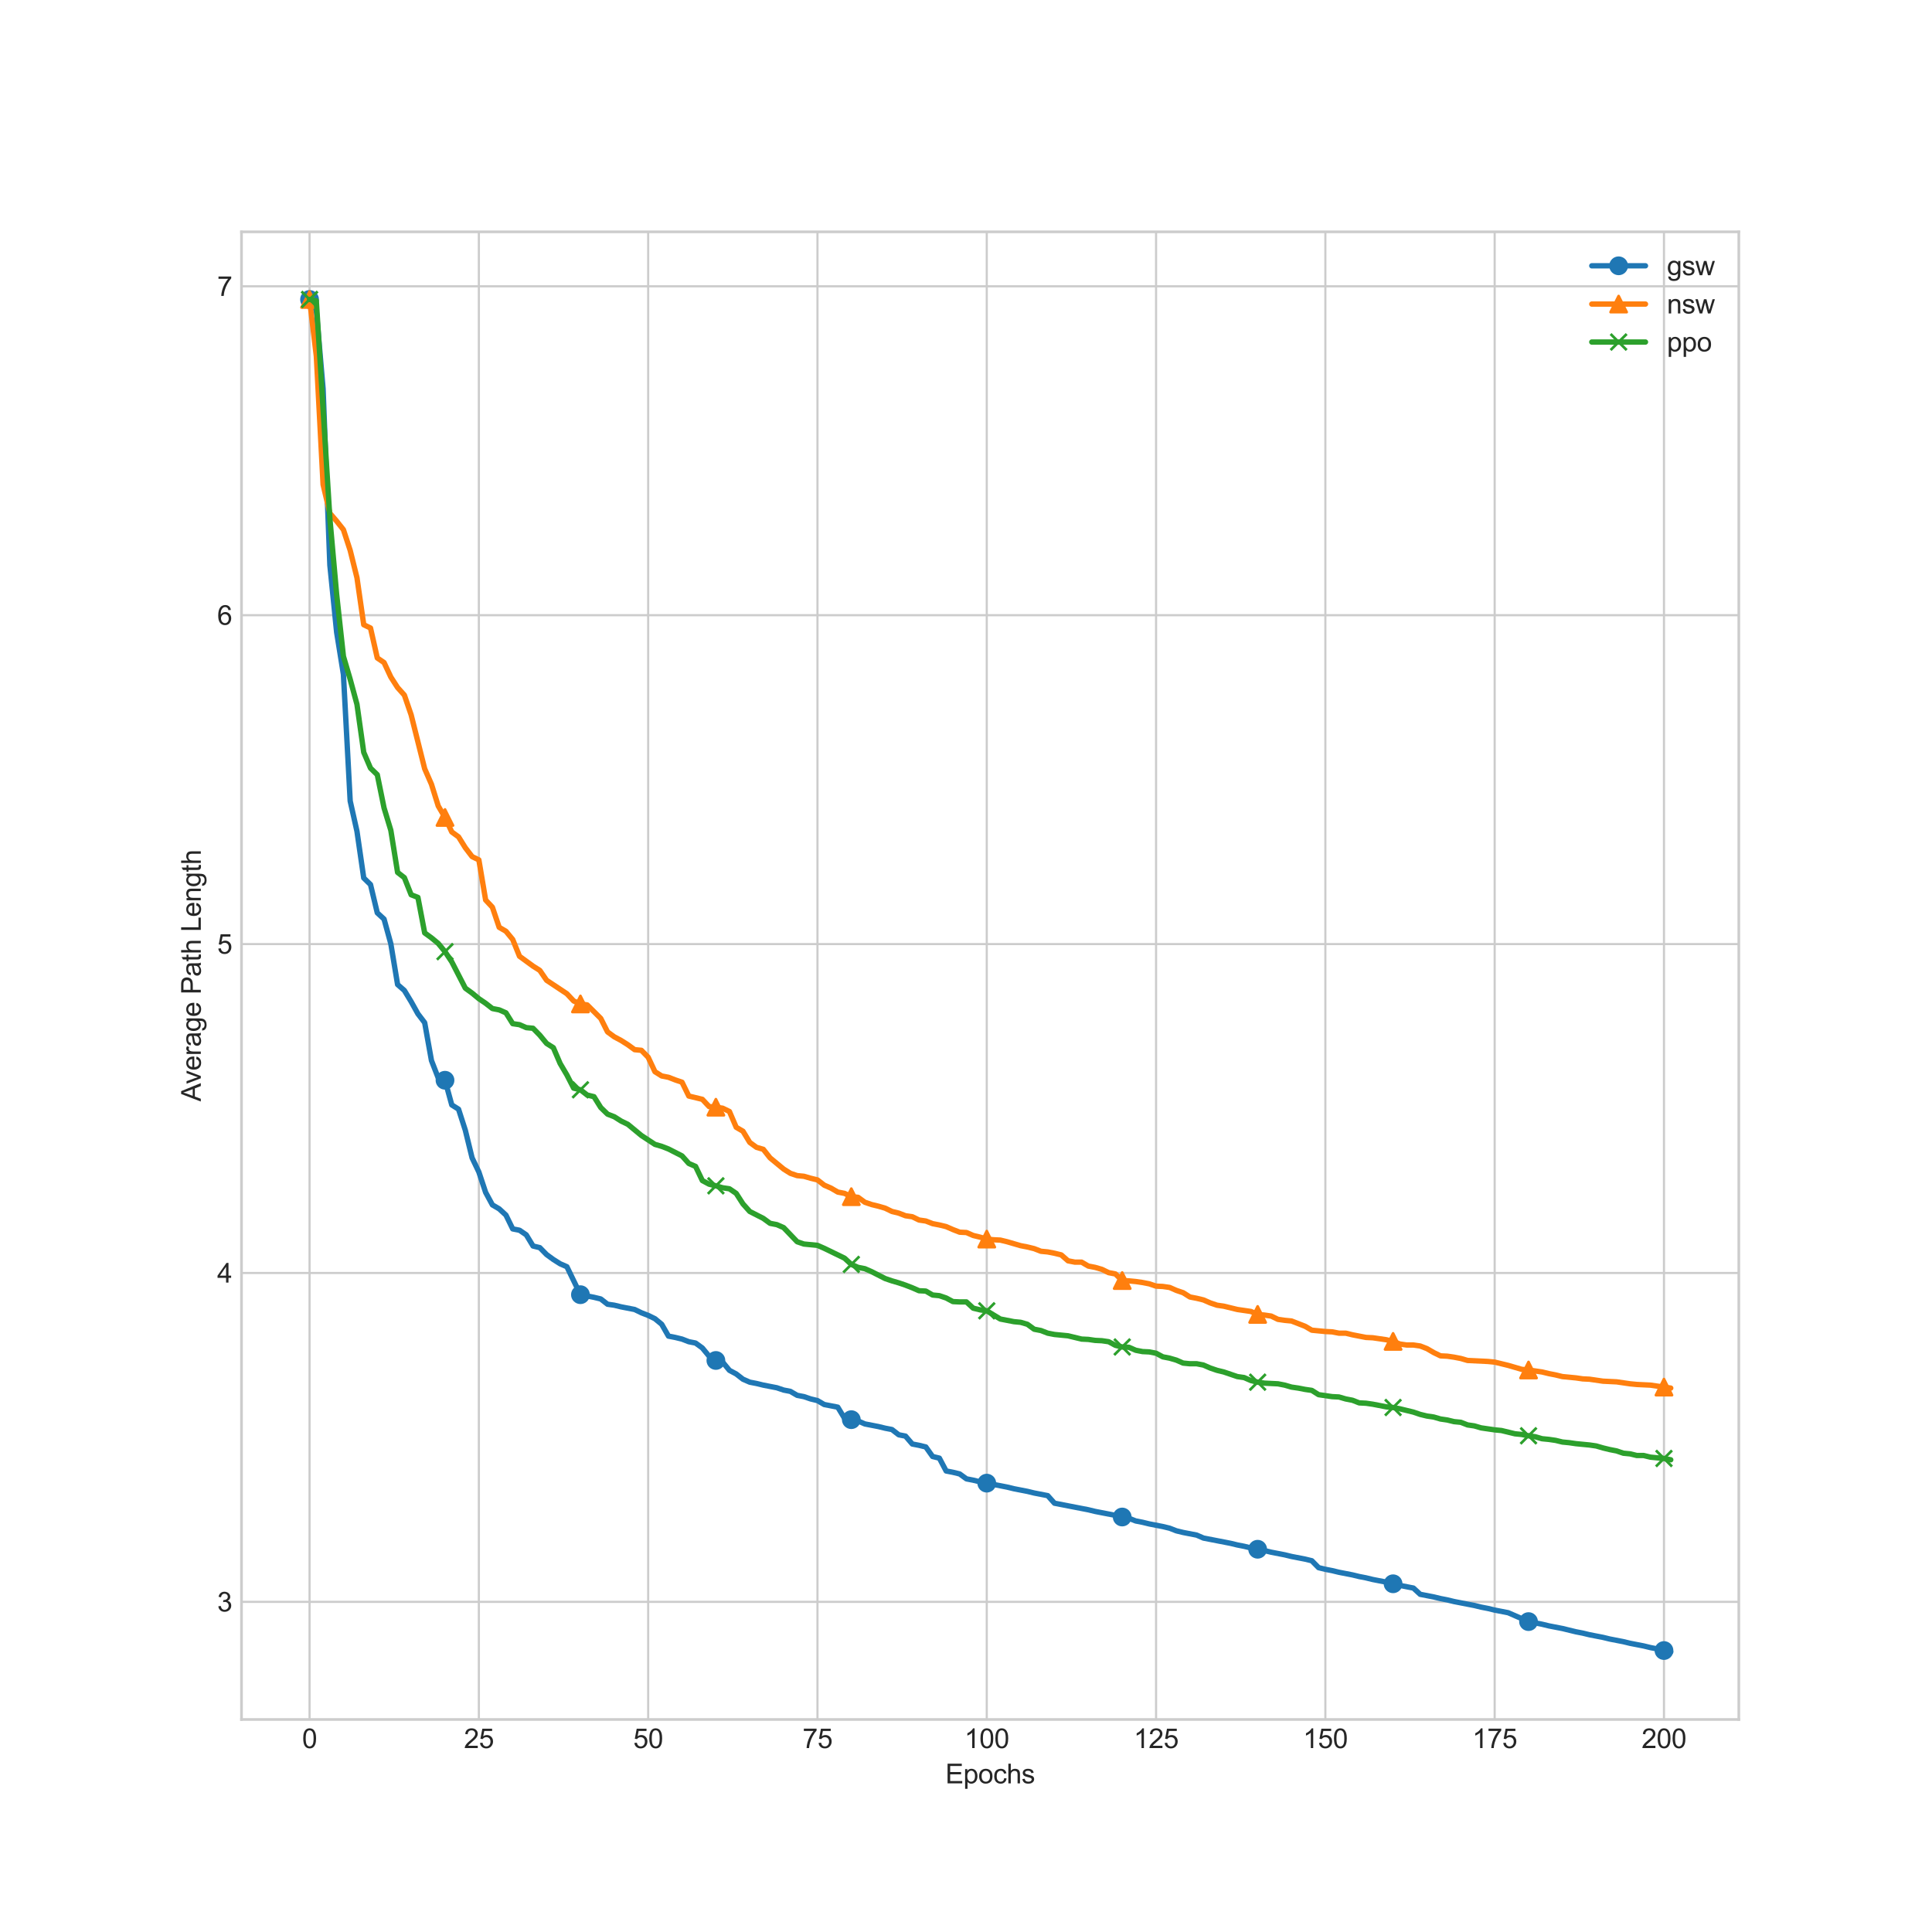 <?xml version="1.0" encoding="utf-8" standalone="no"?>
<!DOCTYPE svg PUBLIC "-//W3C//DTD SVG 1.1//EN"
  "http://www.w3.org/Graphics/SVG/1.1/DTD/svg11.dtd">
<svg xmlns:xlink="http://www.w3.org/1999/xlink" width="720pt" height="720pt" viewBox="0 0 720 720" xmlns="http://www.w3.org/2000/svg" version="1.1">
 <defs>
  <style type="text/css">*{stroke-linejoin: round; stroke-linecap: butt}</style>
 </defs>
 <g id="figure_1">
  <g id="patch_1">
   <path d="M 0 720 
L 720 720 
L 720 0 
L 0 0 
z
" style="fill: #ffffff"/>
  </g>
  <g id="axes_1">
   <g id="patch_2">
    <path d="M 90 640.8 
L 648 640.8 
L 648 86.4 
L 90 86.4 
z
" style="fill: #ffffff"/>
   </g>
   <g id="matplotlib.axis_1">
    <g id="xtick_1">
     <g id="line2d_1">
      <path d="M 115.364 640.8 
L 115.364 86.4 
" clip-path="url(#paa6d9eb62b)" style="fill: none; stroke: #cccccc; stroke-width: 0.8; stroke-linecap: round"/>
     </g>
     <g id="line2d_2"/>
     <g id="text_1">
      <!-- 0 -->
      <g style="fill: #262626" transform="translate(112.583 651.458) scale(0.1 -0.1)">
       <defs>
        <path id="ArialMT-30" d="M 266 2259 
Q 266 3072 433 3567 
Q 600 4063 929 4331 
Q 1259 4600 1759 4600 
Q 2128 4600 2406 4451 
Q 2684 4303 2865 4023 
Q 3047 3744 3150 3342 
Q 3253 2941 3253 2259 
Q 3253 1453 3087 958 
Q 2922 463 2592 192 
Q 2263 -78 1759 -78 
Q 1097 -78 719 397 
Q 266 969 266 2259 
z
M 844 2259 
Q 844 1131 1108 757 
Q 1372 384 1759 384 
Q 2147 384 2411 759 
Q 2675 1134 2675 2259 
Q 2675 3391 2411 3762 
Q 2147 4134 1753 4134 
Q 1366 4134 1134 3806 
Q 844 3388 844 2259 
z
" transform="scale(0.016)"/>
       </defs>
       <use xlink:href="#ArialMT-30"/>
      </g>
     </g>
    </g>
    <g id="xtick_2">
     <g id="line2d_3">
      <path d="M 178.457 640.8 
L 178.457 86.4 
" clip-path="url(#paa6d9eb62b)" style="fill: none; stroke: #cccccc; stroke-width: 0.8; stroke-linecap: round"/>
     </g>
     <g id="line2d_4"/>
     <g id="text_2">
      <!-- 25 -->
      <g style="fill: #262626" transform="translate(172.896 651.458) scale(0.1 -0.1)">
       <defs>
        <path id="ArialMT-32" d="M 3222 541 
L 3222 0 
L 194 0 
Q 188 203 259 391 
Q 375 700 629 1000 
Q 884 1300 1366 1694 
Q 2113 2306 2375 2664 
Q 2638 3022 2638 3341 
Q 2638 3675 2398 3904 
Q 2159 4134 1775 4134 
Q 1369 4134 1125 3890 
Q 881 3647 878 3216 
L 300 3275 
Q 359 3922 746 4261 
Q 1134 4600 1788 4600 
Q 2447 4600 2831 4234 
Q 3216 3869 3216 3328 
Q 3216 3053 3103 2787 
Q 2991 2522 2730 2228 
Q 2469 1934 1863 1422 
Q 1356 997 1212 845 
Q 1069 694 975 541 
L 3222 541 
z
" transform="scale(0.016)"/>
        <path id="ArialMT-35" d="M 266 1200 
L 856 1250 
Q 922 819 1161 601 
Q 1400 384 1738 384 
Q 2144 384 2425 690 
Q 2706 997 2706 1503 
Q 2706 1984 2436 2262 
Q 2166 2541 1728 2541 
Q 1456 2541 1237 2417 
Q 1019 2294 894 2097 
L 366 2166 
L 809 4519 
L 3088 4519 
L 3088 3981 
L 1259 3981 
L 1013 2750 
Q 1425 3038 1878 3038 
Q 2478 3038 2890 2622 
Q 3303 2206 3303 1553 
Q 3303 931 2941 478 
Q 2500 -78 1738 -78 
Q 1113 -78 717 272 
Q 322 622 266 1200 
z
" transform="scale(0.016)"/>
       </defs>
       <use xlink:href="#ArialMT-32"/>
       <use xlink:href="#ArialMT-35" x="55.615"/>
      </g>
     </g>
    </g>
    <g id="xtick_3">
     <g id="line2d_5">
      <path d="M 241.551 640.8 
L 241.551 86.4 
" clip-path="url(#paa6d9eb62b)" style="fill: none; stroke: #cccccc; stroke-width: 0.8; stroke-linecap: round"/>
     </g>
     <g id="line2d_6"/>
     <g id="text_3">
      <!-- 50 -->
      <g style="fill: #262626" transform="translate(235.99 651.458) scale(0.1 -0.1)">
       <use xlink:href="#ArialMT-35"/>
       <use xlink:href="#ArialMT-30" x="55.615"/>
      </g>
     </g>
    </g>
    <g id="xtick_4">
     <g id="line2d_7">
      <path d="M 304.645 640.8 
L 304.645 86.4 
" clip-path="url(#paa6d9eb62b)" style="fill: none; stroke: #cccccc; stroke-width: 0.8; stroke-linecap: round"/>
     </g>
     <g id="line2d_8"/>
     <g id="text_4">
      <!-- 75 -->
      <g style="fill: #262626" transform="translate(299.084 651.458) scale(0.1 -0.1)">
       <defs>
        <path id="ArialMT-37" d="M 303 3981 
L 303 4522 
L 3269 4522 
L 3269 4084 
Q 2831 3619 2401 2847 
Q 1972 2075 1738 1259 
Q 1569 684 1522 0 
L 944 0 
Q 953 541 1156 1306 
Q 1359 2072 1739 2783 
Q 2119 3494 2547 3981 
L 303 3981 
z
" transform="scale(0.016)"/>
       </defs>
       <use xlink:href="#ArialMT-37"/>
       <use xlink:href="#ArialMT-35" x="55.615"/>
      </g>
     </g>
    </g>
    <g id="xtick_5">
     <g id="line2d_9">
      <path d="M 367.738 640.8 
L 367.738 86.4 
" clip-path="url(#paa6d9eb62b)" style="fill: none; stroke: #cccccc; stroke-width: 0.8; stroke-linecap: round"/>
     </g>
     <g id="line2d_10"/>
     <g id="text_5">
      <!-- 100 -->
      <g style="fill: #262626" transform="translate(359.397 651.458) scale(0.1 -0.1)">
       <defs>
        <path id="ArialMT-31" d="M 2384 0 
L 1822 0 
L 1822 3584 
Q 1619 3391 1289 3197 
Q 959 3003 697 2906 
L 697 3450 
Q 1169 3672 1522 3987 
Q 1875 4303 2022 4600 
L 2384 4600 
L 2384 0 
z
" transform="scale(0.016)"/>
       </defs>
       <use xlink:href="#ArialMT-31"/>
       <use xlink:href="#ArialMT-30" x="55.615"/>
       <use xlink:href="#ArialMT-30" x="111.23"/>
      </g>
     </g>
    </g>
    <g id="xtick_6">
     <g id="line2d_11">
      <path d="M 430.832 640.8 
L 430.832 86.4 
" clip-path="url(#paa6d9eb62b)" style="fill: none; stroke: #cccccc; stroke-width: 0.8; stroke-linecap: round"/>
     </g>
     <g id="line2d_12"/>
     <g id="text_6">
      <!-- 125 -->
      <g style="fill: #262626" transform="translate(422.49 651.458) scale(0.1 -0.1)">
       <use xlink:href="#ArialMT-31"/>
       <use xlink:href="#ArialMT-32" x="55.615"/>
       <use xlink:href="#ArialMT-35" x="111.23"/>
      </g>
     </g>
    </g>
    <g id="xtick_7">
     <g id="line2d_13">
      <path d="M 493.925 640.8 
L 493.925 86.4 
" clip-path="url(#paa6d9eb62b)" style="fill: none; stroke: #cccccc; stroke-width: 0.8; stroke-linecap: round"/>
     </g>
     <g id="line2d_14"/>
     <g id="text_7">
      <!-- 150 -->
      <g style="fill: #262626" transform="translate(485.584 651.458) scale(0.1 -0.1)">
       <use xlink:href="#ArialMT-31"/>
       <use xlink:href="#ArialMT-35" x="55.615"/>
       <use xlink:href="#ArialMT-30" x="111.23"/>
      </g>
     </g>
    </g>
    <g id="xtick_8">
     <g id="line2d_15">
      <path d="M 557.019 640.8 
L 557.019 86.4 
" clip-path="url(#paa6d9eb62b)" style="fill: none; stroke: #cccccc; stroke-width: 0.8; stroke-linecap: round"/>
     </g>
     <g id="line2d_16"/>
     <g id="text_8">
      <!-- 175 -->
      <g style="fill: #262626" transform="translate(548.678 651.458) scale(0.1 -0.1)">
       <use xlink:href="#ArialMT-31"/>
       <use xlink:href="#ArialMT-37" x="55.615"/>
       <use xlink:href="#ArialMT-35" x="111.23"/>
      </g>
     </g>
    </g>
    <g id="xtick_9">
     <g id="line2d_17">
      <path d="M 620.113 640.8 
L 620.113 86.4 
" clip-path="url(#paa6d9eb62b)" style="fill: none; stroke: #cccccc; stroke-width: 0.8; stroke-linecap: round"/>
     </g>
     <g id="line2d_18"/>
     <g id="text_9">
      <!-- 200 -->
      <g style="fill: #262626" transform="translate(611.771 651.458) scale(0.1 -0.1)">
       <use xlink:href="#ArialMT-32"/>
       <use xlink:href="#ArialMT-30" x="55.615"/>
       <use xlink:href="#ArialMT-30" x="111.23"/>
      </g>
     </g>
    </g>
    <g id="text_10">
     <!-- Epochs -->
     <g style="fill: #262626" transform="translate(352.323 664.603) scale(0.1 -0.1)">
      <defs>
       <path id="ArialMT-45" d="M 506 0 
L 506 4581 
L 3819 4581 
L 3819 4041 
L 1113 4041 
L 1113 2638 
L 3647 2638 
L 3647 2100 
L 1113 2100 
L 1113 541 
L 3925 541 
L 3925 0 
L 506 0 
z
" transform="scale(0.016)"/>
       <path id="ArialMT-70" d="M 422 -1272 
L 422 3319 
L 934 3319 
L 934 2888 
Q 1116 3141 1344 3267 
Q 1572 3394 1897 3394 
Q 2322 3394 2647 3175 
Q 2972 2956 3137 2557 
Q 3303 2159 3303 1684 
Q 3303 1175 3120 767 
Q 2938 359 2589 142 
Q 2241 -75 1856 -75 
Q 1575 -75 1351 44 
Q 1128 163 984 344 
L 984 -1272 
L 422 -1272 
z
M 931 1641 
Q 931 1000 1190 694 
Q 1450 388 1819 388 
Q 2194 388 2461 705 
Q 2728 1022 2728 1688 
Q 2728 2322 2467 2637 
Q 2206 2953 1844 2953 
Q 1484 2953 1207 2617 
Q 931 2281 931 1641 
z
" transform="scale(0.016)"/>
       <path id="ArialMT-6f" d="M 213 1659 
Q 213 2581 725 3025 
Q 1153 3394 1769 3394 
Q 2453 3394 2887 2945 
Q 3322 2497 3322 1706 
Q 3322 1066 3130 698 
Q 2938 331 2570 128 
Q 2203 -75 1769 -75 
Q 1072 -75 642 372 
Q 213 819 213 1659 
z
M 791 1659 
Q 791 1022 1069 705 
Q 1347 388 1769 388 
Q 2188 388 2466 706 
Q 2744 1025 2744 1678 
Q 2744 2294 2464 2611 
Q 2184 2928 1769 2928 
Q 1347 2928 1069 2612 
Q 791 2297 791 1659 
z
" transform="scale(0.016)"/>
       <path id="ArialMT-63" d="M 2588 1216 
L 3141 1144 
Q 3050 572 2676 248 
Q 2303 -75 1759 -75 
Q 1078 -75 664 370 
Q 250 816 250 1647 
Q 250 2184 428 2587 
Q 606 2991 970 3192 
Q 1334 3394 1763 3394 
Q 2303 3394 2647 3120 
Q 2991 2847 3088 2344 
L 2541 2259 
Q 2463 2594 2264 2762 
Q 2066 2931 1784 2931 
Q 1359 2931 1093 2626 
Q 828 2322 828 1663 
Q 828 994 1084 691 
Q 1341 388 1753 388 
Q 2084 388 2306 591 
Q 2528 794 2588 1216 
z
" transform="scale(0.016)"/>
       <path id="ArialMT-68" d="M 422 0 
L 422 4581 
L 984 4581 
L 984 2938 
Q 1378 3394 1978 3394 
Q 2347 3394 2619 3248 
Q 2891 3103 3008 2847 
Q 3125 2591 3125 2103 
L 3125 0 
L 2563 0 
L 2563 2103 
Q 2563 2525 2380 2717 
Q 2197 2909 1863 2909 
Q 1613 2909 1392 2779 
Q 1172 2650 1078 2428 
Q 984 2206 984 1816 
L 984 0 
L 422 0 
z
" transform="scale(0.016)"/>
       <path id="ArialMT-73" d="M 197 991 
L 753 1078 
Q 800 744 1014 566 
Q 1228 388 1613 388 
Q 2000 388 2187 545 
Q 2375 703 2375 916 
Q 2375 1106 2209 1216 
Q 2094 1291 1634 1406 
Q 1016 1563 777 1677 
Q 538 1791 414 1992 
Q 291 2194 291 2438 
Q 291 2659 392 2848 
Q 494 3038 669 3163 
Q 800 3259 1026 3326 
Q 1253 3394 1513 3394 
Q 1903 3394 2198 3281 
Q 2494 3169 2634 2976 
Q 2775 2784 2828 2463 
L 2278 2388 
Q 2241 2644 2061 2787 
Q 1881 2931 1553 2931 
Q 1166 2931 1000 2803 
Q 834 2675 834 2503 
Q 834 2394 903 2306 
Q 972 2216 1119 2156 
Q 1203 2125 1616 2013 
Q 2213 1853 2448 1751 
Q 2684 1650 2818 1456 
Q 2953 1263 2953 975 
Q 2953 694 2789 445 
Q 2625 197 2315 61 
Q 2006 -75 1616 -75 
Q 969 -75 630 194 
Q 291 463 197 991 
z
" transform="scale(0.016)"/>
      </defs>
      <use xlink:href="#ArialMT-45"/>
      <use xlink:href="#ArialMT-70" x="66.699"/>
      <use xlink:href="#ArialMT-6f" x="122.314"/>
      <use xlink:href="#ArialMT-63" x="177.93"/>
      <use xlink:href="#ArialMT-68" x="227.93"/>
      <use xlink:href="#ArialMT-73" x="283.545"/>
     </g>
    </g>
   </g>
   <g id="matplotlib.axis_2">
    <g id="ytick_1">
     <g id="line2d_19">
      <path d="M 90 596.97 
L 648 596.97 
" clip-path="url(#paa6d9eb62b)" style="fill: none; stroke: #cccccc; stroke-width: 0.8; stroke-linecap: round"/>
     </g>
     <g id="line2d_20"/>
     <g id="text_11">
      <!-- 3 -->
      <g style="fill: #262626" transform="translate(80.939 600.549) scale(0.1 -0.1)">
       <defs>
        <path id="ArialMT-33" d="M 269 1209 
L 831 1284 
Q 928 806 1161 595 
Q 1394 384 1728 384 
Q 2125 384 2398 659 
Q 2672 934 2672 1341 
Q 2672 1728 2419 1979 
Q 2166 2231 1775 2231 
Q 1616 2231 1378 2169 
L 1441 2663 
Q 1497 2656 1531 2656 
Q 1891 2656 2178 2843 
Q 2466 3031 2466 3422 
Q 2466 3731 2256 3934 
Q 2047 4138 1716 4138 
Q 1388 4138 1169 3931 
Q 950 3725 888 3313 
L 325 3413 
Q 428 3978 793 4289 
Q 1159 4600 1703 4600 
Q 2078 4600 2393 4439 
Q 2709 4278 2876 4000 
Q 3044 3722 3044 3409 
Q 3044 3113 2884 2869 
Q 2725 2625 2413 2481 
Q 2819 2388 3044 2092 
Q 3269 1797 3269 1353 
Q 3269 753 2831 336 
Q 2394 -81 1725 -81 
Q 1122 -81 723 278 
Q 325 638 269 1209 
z
" transform="scale(0.016)"/>
       </defs>
       <use xlink:href="#ArialMT-33"/>
      </g>
     </g>
    </g>
    <g id="ytick_2">
     <g id="line2d_21">
      <path d="M 90 474.402 
L 648 474.402 
" clip-path="url(#paa6d9eb62b)" style="fill: none; stroke: #cccccc; stroke-width: 0.8; stroke-linecap: round"/>
     </g>
     <g id="line2d_22"/>
     <g id="text_12">
      <!-- 4 -->
      <g style="fill: #262626" transform="translate(80.939 477.98) scale(0.1 -0.1)">
       <defs>
        <path id="ArialMT-34" d="M 2069 0 
L 2069 1097 
L 81 1097 
L 81 1613 
L 2172 4581 
L 2631 4581 
L 2631 1613 
L 3250 1613 
L 3250 1097 
L 2631 1097 
L 2631 0 
L 2069 0 
z
M 2069 1613 
L 2069 3678 
L 634 1613 
L 2069 1613 
z
" transform="scale(0.016)"/>
       </defs>
       <use xlink:href="#ArialMT-34"/>
      </g>
     </g>
    </g>
    <g id="ytick_3">
     <g id="line2d_23">
      <path d="M 90 351.833 
L 648 351.833 
" clip-path="url(#paa6d9eb62b)" style="fill: none; stroke: #cccccc; stroke-width: 0.8; stroke-linecap: round"/>
     </g>
     <g id="line2d_24"/>
     <g id="text_13">
      <!-- 5 -->
      <g style="fill: #262626" transform="translate(80.939 355.412) scale(0.1 -0.1)">
       <use xlink:href="#ArialMT-35"/>
      </g>
     </g>
    </g>
    <g id="ytick_4">
     <g id="line2d_25">
      <path d="M 90 229.265 
L 648 229.265 
" clip-path="url(#paa6d9eb62b)" style="fill: none; stroke: #cccccc; stroke-width: 0.8; stroke-linecap: round"/>
     </g>
     <g id="line2d_26"/>
     <g id="text_14">
      <!-- 6 -->
      <g style="fill: #262626" transform="translate(80.939 232.844) scale(0.1 -0.1)">
       <defs>
        <path id="ArialMT-36" d="M 3184 3459 
L 2625 3416 
Q 2550 3747 2413 3897 
Q 2184 4138 1850 4138 
Q 1581 4138 1378 3988 
Q 1113 3794 959 3422 
Q 806 3050 800 2363 
Q 1003 2672 1297 2822 
Q 1591 2972 1913 2972 
Q 2475 2972 2870 2558 
Q 3266 2144 3266 1488 
Q 3266 1056 3080 686 
Q 2894 316 2569 119 
Q 2244 -78 1831 -78 
Q 1128 -78 684 439 
Q 241 956 241 2144 
Q 241 3472 731 4075 
Q 1159 4600 1884 4600 
Q 2425 4600 2770 4297 
Q 3116 3994 3184 3459 
z
M 888 1484 
Q 888 1194 1011 928 
Q 1134 663 1356 523 
Q 1578 384 1822 384 
Q 2178 384 2434 671 
Q 2691 959 2691 1453 
Q 2691 1928 2437 2201 
Q 2184 2475 1800 2475 
Q 1419 2475 1153 2201 
Q 888 1928 888 1484 
z
" transform="scale(0.016)"/>
       </defs>
       <use xlink:href="#ArialMT-36"/>
      </g>
     </g>
    </g>
    <g id="ytick_5">
     <g id="line2d_27">
      <path d="M 90 106.697 
L 648 106.697 
" clip-path="url(#paa6d9eb62b)" style="fill: none; stroke: #cccccc; stroke-width: 0.8; stroke-linecap: round"/>
     </g>
     <g id="line2d_28"/>
     <g id="text_15">
      <!-- 7 -->
      <g style="fill: #262626" transform="translate(80.939 110.276) scale(0.1 -0.1)">
       <use xlink:href="#ArialMT-37"/>
      </g>
     </g>
    </g>
    <g id="text_16">
     <!-- Average Path Length -->
     <g style="fill: #262626" transform="translate(74.834 410.489) rotate(-90) scale(0.1 -0.1)">
      <defs>
       <path id="ArialMT-41" d="M -9 0 
L 1750 4581 
L 2403 4581 
L 4278 0 
L 3588 0 
L 3053 1388 
L 1138 1388 
L 634 0 
L -9 0 
z
M 1313 1881 
L 2866 1881 
L 2388 3150 
Q 2169 3728 2063 4100 
Q 1975 3659 1816 3225 
L 1313 1881 
z
" transform="scale(0.016)"/>
       <path id="ArialMT-76" d="M 1344 0 
L 81 3319 
L 675 3319 
L 1388 1331 
Q 1503 1009 1600 663 
Q 1675 925 1809 1294 
L 2547 3319 
L 3125 3319 
L 1869 0 
L 1344 0 
z
" transform="scale(0.016)"/>
       <path id="ArialMT-65" d="M 2694 1069 
L 3275 997 
Q 3138 488 2766 206 
Q 2394 -75 1816 -75 
Q 1088 -75 661 373 
Q 234 822 234 1631 
Q 234 2469 665 2931 
Q 1097 3394 1784 3394 
Q 2450 3394 2872 2941 
Q 3294 2488 3294 1666 
Q 3294 1616 3291 1516 
L 816 1516 
Q 847 969 1125 678 
Q 1403 388 1819 388 
Q 2128 388 2347 550 
Q 2566 713 2694 1069 
z
M 847 1978 
L 2700 1978 
Q 2663 2397 2488 2606 
Q 2219 2931 1791 2931 
Q 1403 2931 1139 2672 
Q 875 2413 847 1978 
z
" transform="scale(0.016)"/>
       <path id="ArialMT-72" d="M 416 0 
L 416 3319 
L 922 3319 
L 922 2816 
Q 1116 3169 1280 3281 
Q 1444 3394 1641 3394 
Q 1925 3394 2219 3213 
L 2025 2691 
Q 1819 2813 1613 2813 
Q 1428 2813 1281 2702 
Q 1134 2591 1072 2394 
Q 978 2094 978 1738 
L 978 0 
L 416 0 
z
" transform="scale(0.016)"/>
       <path id="ArialMT-61" d="M 2588 409 
Q 2275 144 1986 34 
Q 1697 -75 1366 -75 
Q 819 -75 525 192 
Q 231 459 231 875 
Q 231 1119 342 1320 
Q 453 1522 633 1644 
Q 813 1766 1038 1828 
Q 1203 1872 1538 1913 
Q 2219 1994 2541 2106 
Q 2544 2222 2544 2253 
Q 2544 2597 2384 2738 
Q 2169 2928 1744 2928 
Q 1347 2928 1158 2789 
Q 969 2650 878 2297 
L 328 2372 
Q 403 2725 575 2942 
Q 747 3159 1072 3276 
Q 1397 3394 1825 3394 
Q 2250 3394 2515 3294 
Q 2781 3194 2906 3042 
Q 3031 2891 3081 2659 
Q 3109 2516 3109 2141 
L 3109 1391 
Q 3109 606 3145 398 
Q 3181 191 3288 0 
L 2700 0 
Q 2613 175 2588 409 
z
M 2541 1666 
Q 2234 1541 1622 1453 
Q 1275 1403 1131 1340 
Q 988 1278 909 1158 
Q 831 1038 831 891 
Q 831 666 1001 516 
Q 1172 366 1500 366 
Q 1825 366 2078 508 
Q 2331 650 2450 897 
Q 2541 1088 2541 1459 
L 2541 1666 
z
" transform="scale(0.016)"/>
       <path id="ArialMT-67" d="M 319 -275 
L 866 -356 
Q 900 -609 1056 -725 
Q 1266 -881 1628 -881 
Q 2019 -881 2231 -725 
Q 2444 -569 2519 -288 
Q 2563 -116 2559 434 
Q 2191 0 1641 0 
Q 956 0 581 494 
Q 206 988 206 1678 
Q 206 2153 378 2554 
Q 550 2956 876 3175 
Q 1203 3394 1644 3394 
Q 2231 3394 2613 2919 
L 2613 3319 
L 3131 3319 
L 3131 450 
Q 3131 -325 2973 -648 
Q 2816 -972 2473 -1159 
Q 2131 -1347 1631 -1347 
Q 1038 -1347 672 -1080 
Q 306 -813 319 -275 
z
M 784 1719 
Q 784 1066 1043 766 
Q 1303 466 1694 466 
Q 2081 466 2343 764 
Q 2606 1063 2606 1700 
Q 2606 2309 2336 2618 
Q 2066 2928 1684 2928 
Q 1309 2928 1046 2623 
Q 784 2319 784 1719 
z
" transform="scale(0.016)"/>
       <path id="ArialMT-20" transform="scale(0.016)"/>
       <path id="ArialMT-50" d="M 494 0 
L 494 4581 
L 2222 4581 
Q 2678 4581 2919 4538 
Q 3256 4481 3484 4323 
Q 3713 4166 3852 3881 
Q 3991 3597 3991 3256 
Q 3991 2672 3619 2267 
Q 3247 1863 2275 1863 
L 1100 1863 
L 1100 0 
L 494 0 
z
M 1100 2403 
L 2284 2403 
Q 2872 2403 3119 2622 
Q 3366 2841 3366 3238 
Q 3366 3525 3220 3729 
Q 3075 3934 2838 4000 
Q 2684 4041 2272 4041 
L 1100 4041 
L 1100 2403 
z
" transform="scale(0.016)"/>
       <path id="ArialMT-74" d="M 1650 503 
L 1731 6 
Q 1494 -44 1306 -44 
Q 1000 -44 831 53 
Q 663 150 594 308 
Q 525 466 525 972 
L 525 2881 
L 113 2881 
L 113 3319 
L 525 3319 
L 525 4141 
L 1084 4478 
L 1084 3319 
L 1650 3319 
L 1650 2881 
L 1084 2881 
L 1084 941 
Q 1084 700 1114 631 
Q 1144 563 1211 522 
Q 1278 481 1403 481 
Q 1497 481 1650 503 
z
" transform="scale(0.016)"/>
       <path id="ArialMT-4c" d="M 469 0 
L 469 4581 
L 1075 4581 
L 1075 541 
L 3331 541 
L 3331 0 
L 469 0 
z
" transform="scale(0.016)"/>
       <path id="ArialMT-6e" d="M 422 0 
L 422 3319 
L 928 3319 
L 928 2847 
Q 1294 3394 1984 3394 
Q 2284 3394 2536 3286 
Q 2788 3178 2913 3003 
Q 3038 2828 3088 2588 
Q 3119 2431 3119 2041 
L 3119 0 
L 2556 0 
L 2556 2019 
Q 2556 2363 2490 2533 
Q 2425 2703 2258 2804 
Q 2091 2906 1866 2906 
Q 1506 2906 1245 2678 
Q 984 2450 984 1813 
L 984 0 
L 422 0 
z
" transform="scale(0.016)"/>
      </defs>
      <use xlink:href="#ArialMT-41"/>
      <use xlink:href="#ArialMT-76" x="64.949"/>
      <use xlink:href="#ArialMT-65" x="114.949"/>
      <use xlink:href="#ArialMT-72" x="170.564"/>
      <use xlink:href="#ArialMT-61" x="203.865"/>
      <use xlink:href="#ArialMT-67" x="259.48"/>
      <use xlink:href="#ArialMT-65" x="315.096"/>
      <use xlink:href="#ArialMT-20" x="370.711"/>
      <use xlink:href="#ArialMT-50" x="398.494"/>
      <use xlink:href="#ArialMT-61" x="465.193"/>
      <use xlink:href="#ArialMT-74" x="520.809"/>
      <use xlink:href="#ArialMT-68" x="548.592"/>
      <use xlink:href="#ArialMT-20" x="604.207"/>
      <use xlink:href="#ArialMT-4c" x="631.99"/>
      <use xlink:href="#ArialMT-65" x="687.605"/>
      <use xlink:href="#ArialMT-6e" x="743.221"/>
      <use xlink:href="#ArialMT-67" x="798.836"/>
      <use xlink:href="#ArialMT-74" x="854.451"/>
      <use xlink:href="#ArialMT-68" x="882.234"/>
     </g>
    </g>
   </g>
   <g id="line2d_29">
    <path d="M 115.364 111.6 
L 117.887 115.767 
L 120.411 144.939 
L 122.935 210.635 
L 125.459 235.639 
L 127.982 251.328 
L 130.506 298.516 
L 133.03 309.793 
L 135.554 327.197 
L 138.077 329.649 
L 140.601 340.189 
L 143.125 342.518 
L 145.649 351.711 
L 148.172 366.909 
L 150.696 369.116 
L 153.22 373.283 
L 155.744 377.818 
L 158.267 381.127 
L 160.791 395.223 
L 163.315 401.719 
L 165.839 402.577 
L 168.362 411.769 
L 170.886 413.363 
L 173.41 421.207 
L 175.934 431.503 
L 178.457 436.773 
L 180.981 444.372 
L 183.505 449.03 
L 186.028 450.501 
L 188.552 452.83 
L 191.076 457.977 
L 193.6 458.468 
L 196.123 460.184 
L 198.647 464.351 
L 201.171 464.964 
L 203.695 467.538 
L 206.218 469.376 
L 208.742 470.97 
L 211.266 472.073 
L 216.313 482.491 
L 221.361 483.472 
L 223.885 484.084 
L 226.408 486.046 
L 228.932 486.413 
L 231.456 487.026 
L 236.503 488.007 
L 239.027 489.232 
L 241.551 490.213 
L 244.075 491.439 
L 246.598 493.522 
L 249.122 497.935 
L 251.646 498.425 
L 254.17 499.038 
L 256.693 500.018 
L 259.217 500.509 
L 261.741 502.347 
L 264.265 505.411 
L 266.788 507.005 
L 269.312 507.618 
L 271.836 510.682 
L 274.36 512.03 
L 276.883 513.991 
L 279.407 515.094 
L 281.931 515.584 
L 284.455 516.197 
L 289.502 517.178 
L 292.026 518.036 
L 294.55 518.526 
L 297.073 519.997 
L 299.597 520.487 
L 302.121 521.345 
L 304.645 521.958 
L 307.168 523.429 
L 312.216 524.409 
L 314.739 528.577 
L 319.787 529.557 
L 322.311 530.66 
L 327.358 531.641 
L 329.882 532.254 
L 332.406 532.744 
L 334.929 534.705 
L 337.453 535.195 
L 339.977 538.137 
L 342.501 538.627 
L 345.024 539.24 
L 347.548 542.795 
L 350.072 543.407 
L 352.596 548.188 
L 355.119 548.678 
L 357.643 549.291 
L 360.167 551.129 
L 362.691 551.619 
L 365.214 552.232 
L 375.309 554.193 
L 377.833 554.806 
L 382.881 555.787 
L 385.404 556.4 
L 390.452 557.38 
L 392.976 560.199 
L 405.594 562.651 
L 408.118 563.263 
L 415.689 564.734 
L 418.213 565.347 
L 420.737 565.837 
L 423.261 566.818 
L 425.784 567.308 
L 428.308 567.921 
L 433.355 568.902 
L 435.879 569.514 
L 438.403 570.495 
L 440.927 571.108 
L 445.974 572.088 
L 448.498 573.191 
L 458.593 575.153 
L 461.117 575.765 
L 463.64 576.256 
L 466.164 576.868 
L 471.212 577.849 
L 473.735 578.462 
L 478.783 579.442 
L 481.307 580.055 
L 486.354 581.036 
L 488.878 581.649 
L 491.402 584.223 
L 493.925 584.835 
L 496.449 585.326 
L 498.973 585.939 
L 504.02 586.919 
L 506.544 587.532 
L 509.068 588.022 
L 511.592 588.635 
L 516.639 589.616 
L 521.687 590.841 
L 526.734 591.822 
L 529.258 594.151 
L 534.305 595.131 
L 536.829 595.744 
L 539.353 596.234 
L 541.877 596.847 
L 549.448 598.318 
L 551.972 598.931 
L 554.495 599.421 
L 557.019 600.034 
L 562.066 601.014 
L 569.638 604.324 
L 574.685 605.304 
L 577.209 605.917 
L 582.256 606.898 
L 587.304 608.123 
L 589.828 608.614 
L 592.351 609.226 
L 597.399 610.207 
L 599.923 610.82 
L 604.97 611.8 
L 607.494 612.413 
L 612.541 613.394 
L 615.065 614.007 
L 617.589 614.497 
L 620.113 615.11 
L 622.636 615.6 
L 622.636 615.6 
" clip-path="url(#paa6d9eb62b)" style="fill: none; stroke: #1f77b4; stroke-width: 2; stroke-linecap: round"/>
    <defs>
     <path id="mdb935bfb95" d="M 0 3 
C 0.796 3 1.559 2.684 2.121 2.121 
C 2.684 1.559 3 0.796 3 0 
C 3 -0.796 2.684 -1.559 2.121 -2.121 
C 1.559 -2.684 0.796 -3 0 -3 
C -0.796 -3 -1.559 -2.684 -2.121 -2.121 
C -2.684 -1.559 -3 -0.796 -3 0 
C -3 0.796 -2.684 1.559 -2.121 2.121 
C -1.559 2.684 -0.796 3 0 3 
z
" style="stroke: #1f77b4"/>
    </defs>
    <g clip-path="url(#paa6d9eb62b)">
     <use xlink:href="#mdb935bfb95" x="115.364" y="111.6" style="fill: #1f77b4; stroke: #1f77b4"/>
     <use xlink:href="#mdb935bfb95" x="165.839" y="402.577" style="fill: #1f77b4; stroke: #1f77b4"/>
     <use xlink:href="#mdb935bfb95" x="216.313" y="482.491" style="fill: #1f77b4; stroke: #1f77b4"/>
     <use xlink:href="#mdb935bfb95" x="266.788" y="507.005" style="fill: #1f77b4; stroke: #1f77b4"/>
     <use xlink:href="#mdb935bfb95" x="317.263" y="529.067" style="fill: #1f77b4; stroke: #1f77b4"/>
     <use xlink:href="#mdb935bfb95" x="367.738" y="552.723" style="fill: #1f77b4; stroke: #1f77b4"/>
     <use xlink:href="#mdb935bfb95" x="418.213" y="565.347" style="fill: #1f77b4; stroke: #1f77b4"/>
     <use xlink:href="#mdb935bfb95" x="468.688" y="577.359" style="fill: #1f77b4; stroke: #1f77b4"/>
     <use xlink:href="#mdb935bfb95" x="519.163" y="590.228" style="fill: #1f77b4; stroke: #1f77b4"/>
     <use xlink:href="#mdb935bfb95" x="569.638" y="604.324" style="fill: #1f77b4; stroke: #1f77b4"/>
     <use xlink:href="#mdb935bfb95" x="620.113" y="615.11" style="fill: #1f77b4; stroke: #1f77b4"/>
    </g>
   </g>
   <g id="line2d_30">
    <path d="M 115.364 111.6 
L 117.887 132.682 
L 120.411 180.606 
L 122.935 191.269 
L 125.459 194.211 
L 127.982 197.398 
L 130.506 205.119 
L 133.03 215.293 
L 135.554 232.82 
L 138.077 234.046 
L 140.601 245.199 
L 143.125 246.915 
L 145.649 252.308 
L 148.172 256.23 
L 150.696 259.049 
L 153.22 266.404 
L 158.267 286.505 
L 160.791 292.265 
L 163.315 300.355 
L 165.839 304.645 
L 168.362 310.038 
L 170.886 311.876 
L 173.41 315.921 
L 175.934 319.23 
L 178.457 320.456 
L 180.981 335.409 
L 183.505 338.106 
L 186.028 345.582 
L 188.552 347.053 
L 191.076 350.118 
L 193.6 356.368 
L 198.647 360.046 
L 201.171 361.639 
L 203.695 365.316 
L 211.266 370.341 
L 213.79 373.038 
L 216.313 374.141 
L 218.837 374.509 
L 223.885 379.534 
L 226.408 384.559 
L 228.932 386.398 
L 231.456 387.746 
L 233.98 389.339 
L 236.503 391.178 
L 239.027 391.423 
L 241.551 393.997 
L 244.075 399.39 
L 246.598 400.983 
L 249.122 401.474 
L 251.646 402.454 
L 254.17 403.312 
L 256.693 408.46 
L 261.741 409.686 
L 264.265 412.382 
L 266.788 412.627 
L 269.312 412.995 
L 271.836 414.221 
L 274.36 420.104 
L 276.883 421.575 
L 279.407 425.742 
L 281.931 427.581 
L 284.455 428.316 
L 286.978 431.503 
L 292.026 435.67 
L 294.55 437.263 
L 297.073 438.121 
L 299.597 438.367 
L 302.121 439.102 
L 304.645 439.715 
L 307.168 441.676 
L 309.692 442.779 
L 312.216 444.25 
L 314.739 444.74 
L 317.263 445.966 
L 319.787 446.211 
L 322.311 448.049 
L 324.834 448.907 
L 327.358 449.52 
L 329.882 450.256 
L 332.406 451.481 
L 334.929 452.094 
L 337.453 453.075 
L 339.977 453.442 
L 342.501 454.668 
L 345.024 455.036 
L 347.548 456.016 
L 350.072 456.507 
L 352.596 457.119 
L 355.119 458.223 
L 357.643 459.203 
L 360.167 459.326 
L 362.691 460.429 
L 365.214 461.042 
L 367.738 461.777 
L 370.262 462.022 
L 372.786 462.145 
L 375.309 462.758 
L 380.357 464.228 
L 382.881 464.719 
L 385.404 465.332 
L 387.928 466.312 
L 390.452 466.557 
L 392.976 467.047 
L 395.499 467.66 
L 398.023 469.867 
L 400.547 470.357 
L 403.071 470.357 
L 405.594 471.828 
L 408.118 472.318 
L 410.642 473.053 
L 413.166 474.279 
L 415.689 474.769 
L 418.213 477.221 
L 420.737 477.343 
L 423.261 477.588 
L 425.784 477.956 
L 428.308 478.446 
L 430.832 479.304 
L 433.355 479.427 
L 435.879 479.795 
L 438.403 480.898 
L 440.927 481.756 
L 443.45 483.349 
L 445.974 483.839 
L 448.498 484.452 
L 451.022 485.555 
L 453.545 486.413 
L 456.069 486.781 
L 461.117 488.007 
L 466.164 488.742 
L 468.688 489.845 
L 471.212 490.09 
L 473.735 490.458 
L 476.259 491.684 
L 478.783 492.051 
L 481.307 492.296 
L 486.354 494.258 
L 488.878 495.728 
L 493.925 496.219 
L 496.449 496.341 
L 498.973 496.832 
L 501.497 496.832 
L 504.02 497.444 
L 509.068 498.425 
L 511.592 498.547 
L 516.639 499.283 
L 519.163 499.896 
L 521.687 500.876 
L 524.21 501.244 
L 526.734 501.244 
L 529.258 501.612 
L 531.782 502.592 
L 534.305 504.063 
L 536.829 505.289 
L 539.353 505.411 
L 541.877 505.779 
L 544.4 506.269 
L 546.924 507.005 
L 554.495 507.372 
L 557.019 507.618 
L 562.066 508.843 
L 567.114 510.314 
L 569.638 510.559 
L 574.685 511.295 
L 577.209 511.907 
L 579.733 512.398 
L 582.256 513.011 
L 587.304 513.501 
L 589.828 513.868 
L 592.351 513.991 
L 597.399 514.726 
L 602.446 514.972 
L 607.494 515.707 
L 610.018 515.952 
L 615.065 516.197 
L 622.636 517.3 
L 622.636 517.3 
" clip-path="url(#paa6d9eb62b)" style="fill: none; stroke: #ff7f0e; stroke-width: 2; stroke-linecap: round"/>
    <defs>
     <path id="mcde3b823ff" d="M 0 -3 
L -3 3 
L 3 3 
z
" style="stroke: #ff7f0e; stroke-linejoin: miter"/>
    </defs>
    <g clip-path="url(#paa6d9eb62b)">
     <use xlink:href="#mcde3b823ff" x="115.364" y="111.6" style="fill: #ff7f0e; stroke: #ff7f0e; stroke-linejoin: miter"/>
     <use xlink:href="#mcde3b823ff" x="165.839" y="304.645" style="fill: #ff7f0e; stroke: #ff7f0e; stroke-linejoin: miter"/>
     <use xlink:href="#mcde3b823ff" x="216.313" y="374.141" style="fill: #ff7f0e; stroke: #ff7f0e; stroke-linejoin: miter"/>
     <use xlink:href="#mcde3b823ff" x="266.788" y="412.627" style="fill: #ff7f0e; stroke: #ff7f0e; stroke-linejoin: miter"/>
     <use xlink:href="#mcde3b823ff" x="317.263" y="445.966" style="fill: #ff7f0e; stroke: #ff7f0e; stroke-linejoin: miter"/>
     <use xlink:href="#mcde3b823ff" x="367.738" y="461.777" style="fill: #ff7f0e; stroke: #ff7f0e; stroke-linejoin: miter"/>
     <use xlink:href="#mcde3b823ff" x="418.213" y="477.221" style="fill: #ff7f0e; stroke: #ff7f0e; stroke-linejoin: miter"/>
     <use xlink:href="#mcde3b823ff" x="468.688" y="489.845" style="fill: #ff7f0e; stroke: #ff7f0e; stroke-linejoin: miter"/>
     <use xlink:href="#mcde3b823ff" x="519.163" y="499.896" style="fill: #ff7f0e; stroke: #ff7f0e; stroke-linejoin: miter"/>
     <use xlink:href="#mcde3b823ff" x="569.638" y="510.559" style="fill: #ff7f0e; stroke: #ff7f0e; stroke-linejoin: miter"/>
     <use xlink:href="#mcde3b823ff" x="620.113" y="516.933" style="fill: #ff7f0e; stroke: #ff7f0e; stroke-linejoin: miter"/>
    </g>
   </g>
   <g id="line2d_31">
    <path d="M 115.364 111.6 
L 117.887 112.09 
L 122.935 193.23 
L 125.459 221.544 
L 127.982 244.586 
L 130.506 253.166 
L 133.03 262.481 
L 135.554 280.376 
L 138.077 286.26 
L 140.601 288.711 
L 143.125 301.09 
L 145.649 309.425 
L 148.172 325.114 
L 150.696 327.075 
L 153.22 333.448 
L 155.744 334.429 
L 158.267 347.666 
L 160.791 349.505 
L 163.315 351.588 
L 165.839 354.653 
L 168.362 358.452 
L 173.41 368.258 
L 175.934 370.096 
L 178.457 372.18 
L 180.981 373.896 
L 183.505 375.857 
L 186.028 376.347 
L 188.552 377.45 
L 191.076 381.495 
L 193.6 381.863 
L 196.123 382.966 
L 198.647 383.211 
L 201.171 385.785 
L 203.695 388.849 
L 206.218 390.442 
L 208.742 396.326 
L 211.266 400.616 
L 213.79 405.518 
L 216.313 406.131 
L 218.837 408.092 
L 221.361 408.705 
L 223.885 412.75 
L 226.408 415.201 
L 228.932 416.182 
L 231.456 417.775 
L 233.98 419.001 
L 239.027 423.168 
L 244.075 426.477 
L 246.598 427.213 
L 249.122 428.193 
L 254.17 430.767 
L 256.693 433.586 
L 259.217 434.689 
L 261.741 439.96 
L 264.265 441.308 
L 266.788 441.921 
L 269.312 442.656 
L 271.836 443.024 
L 274.36 444.74 
L 276.883 448.662 
L 279.407 451.481 
L 284.455 454.055 
L 286.978 455.894 
L 289.502 456.384 
L 292.026 457.487 
L 297.073 462.758 
L 299.597 463.616 
L 304.645 464.106 
L 307.168 465.209 
L 314.739 468.886 
L 317.263 471.215 
L 319.787 472.318 
L 322.311 472.808 
L 324.834 473.911 
L 329.882 476.485 
L 332.406 477.343 
L 334.929 478.079 
L 337.453 478.937 
L 339.977 479.917 
L 342.501 481.02 
L 345.024 481.143 
L 347.548 482.614 
L 350.072 482.859 
L 352.596 483.717 
L 355.119 485.065 
L 357.643 485.188 
L 360.167 485.188 
L 362.691 487.516 
L 365.214 488.129 
L 367.738 488.497 
L 372.786 491.561 
L 377.833 492.542 
L 380.357 492.787 
L 382.881 493.522 
L 385.404 495.361 
L 387.928 495.851 
L 390.452 496.832 
L 392.976 497.322 
L 398.023 497.812 
L 403.071 499.038 
L 405.594 499.16 
L 408.118 499.528 
L 410.642 499.651 
L 413.166 500.018 
L 415.689 501.367 
L 418.213 501.979 
L 420.737 502.102 
L 423.261 503.205 
L 425.784 503.695 
L 428.308 503.818 
L 430.832 504.308 
L 433.355 505.656 
L 435.879 506.147 
L 438.403 506.882 
L 440.927 507.985 
L 443.45 508.23 
L 445.974 508.23 
L 448.498 508.721 
L 451.022 509.824 
L 453.545 510.682 
L 456.069 511.295 
L 461.117 513.011 
L 463.64 513.378 
L 466.164 514.481 
L 468.688 515.094 
L 471.212 515.462 
L 476.259 515.707 
L 478.783 516.197 
L 481.307 516.933 
L 483.83 517.3 
L 486.354 517.791 
L 488.878 518.158 
L 491.402 519.752 
L 496.449 520.487 
L 498.973 520.61 
L 501.497 521.345 
L 504.02 521.835 
L 506.544 522.816 
L 509.068 522.939 
L 511.592 523.306 
L 516.639 524.287 
L 519.163 524.532 
L 521.687 525.022 
L 526.734 526.248 
L 529.258 527.106 
L 531.782 527.719 
L 534.305 528.086 
L 536.829 528.822 
L 539.353 529.189 
L 541.877 529.802 
L 544.4 530.047 
L 546.924 531.028 
L 549.448 531.396 
L 551.972 532.131 
L 557.019 532.867 
L 559.543 533.112 
L 564.59 534.337 
L 567.114 534.582 
L 569.638 535.073 
L 572.161 535.44 
L 574.685 536.176 
L 577.209 536.421 
L 579.733 536.789 
L 582.256 537.402 
L 584.78 537.647 
L 587.304 538.014 
L 592.351 538.505 
L 594.875 538.872 
L 597.399 539.608 
L 599.923 540.221 
L 602.446 540.711 
L 604.97 541.569 
L 607.494 541.814 
L 610.018 542.427 
L 612.541 542.427 
L 615.065 543.04 
L 620.113 543.53 
L 622.636 544.02 
L 622.636 544.02 
" clip-path="url(#paa6d9eb62b)" style="fill: none; stroke: #2ca02c; stroke-width: 2; stroke-linecap: round"/>
    <defs>
     <path id="m69fed8fc11" d="M -3 3 
L 3 -3 
M -3 -3 
L 3 3 
" style="stroke: #2ca02c"/>
    </defs>
    <g clip-path="url(#paa6d9eb62b)">
     <use xlink:href="#m69fed8fc11" x="115.364" y="111.6" style="fill: #2ca02c; stroke: #2ca02c"/>
     <use xlink:href="#m69fed8fc11" x="165.839" y="354.653" style="fill: #2ca02c; stroke: #2ca02c"/>
     <use xlink:href="#m69fed8fc11" x="216.313" y="406.131" style="fill: #2ca02c; stroke: #2ca02c"/>
     <use xlink:href="#m69fed8fc11" x="266.788" y="441.921" style="fill: #2ca02c; stroke: #2ca02c"/>
     <use xlink:href="#m69fed8fc11" x="317.263" y="471.215" style="fill: #2ca02c; stroke: #2ca02c"/>
     <use xlink:href="#m69fed8fc11" x="367.738" y="488.497" style="fill: #2ca02c; stroke: #2ca02c"/>
     <use xlink:href="#m69fed8fc11" x="418.213" y="501.979" style="fill: #2ca02c; stroke: #2ca02c"/>
     <use xlink:href="#m69fed8fc11" x="468.688" y="515.094" style="fill: #2ca02c; stroke: #2ca02c"/>
     <use xlink:href="#m69fed8fc11" x="519.163" y="524.532" style="fill: #2ca02c; stroke: #2ca02c"/>
     <use xlink:href="#m69fed8fc11" x="569.638" y="535.073" style="fill: #2ca02c; stroke: #2ca02c"/>
     <use xlink:href="#m69fed8fc11" x="620.113" y="543.53" style="fill: #2ca02c; stroke: #2ca02c"/>
    </g>
   </g>
   <g id="patch_3">
    <path d="M 90 640.8 
L 90 86.4 
" style="fill: none; stroke: #cccccc; stroke-linejoin: miter; stroke-linecap: square"/>
   </g>
   <g id="patch_4">
    <path d="M 648 640.8 
L 648 86.4 
" style="fill: none; stroke: #cccccc; stroke-linejoin: miter; stroke-linecap: square"/>
   </g>
   <g id="patch_5">
    <path d="M 90 640.8 
L 648 640.8 
" style="fill: none; stroke: #cccccc; stroke-linejoin: miter; stroke-linecap: square"/>
   </g>
   <g id="patch_6">
    <path d="M 90 86.4 
L 648 86.4 
" style="fill: none; stroke: #cccccc; stroke-linejoin: miter; stroke-linecap: square"/>
   </g>
   <g id="legend_1">
    <g id="line2d_32">
     <path d="M 593.217 99.058 
L 603.217 99.058 
L 613.217 99.058 
" style="fill: none; stroke: #1f77b4; stroke-width: 2; stroke-linecap: round"/>
     <g>
      <use xlink:href="#mdb935bfb95" x="603.217" y="99.058" style="fill: #1f77b4; stroke: #1f77b4"/>
     </g>
    </g>
    <g id="text_17">
     <!-- gsw -->
     <g style="fill: #262626" transform="translate(621.217 102.558) scale(0.1 -0.1)">
      <defs>
       <path id="ArialMT-77" d="M 1034 0 
L 19 3319 
L 600 3319 
L 1128 1403 
L 1325 691 
Q 1338 744 1497 1375 
L 2025 3319 
L 2603 3319 
L 3100 1394 
L 3266 759 
L 3456 1400 
L 4025 3319 
L 4572 3319 
L 3534 0 
L 2950 0 
L 2422 1988 
L 2294 2553 
L 1622 0 
L 1034 0 
z
" transform="scale(0.016)"/>
      </defs>
      <use xlink:href="#ArialMT-67"/>
      <use xlink:href="#ArialMT-73" x="55.615"/>
      <use xlink:href="#ArialMT-77" x="105.615"/>
     </g>
    </g>
    <g id="line2d_33">
     <path d="M 593.217 113.32 
L 603.217 113.32 
L 613.217 113.32 
" style="fill: none; stroke: #ff7f0e; stroke-width: 2; stroke-linecap: round"/>
     <g>
      <use xlink:href="#mcde3b823ff" x="603.217" y="113.32" style="fill: #ff7f0e; stroke: #ff7f0e; stroke-linejoin: miter"/>
     </g>
    </g>
    <g id="text_18">
     <!-- nsw -->
     <g style="fill: #262626" transform="translate(621.217 116.82) scale(0.1 -0.1)">
      <use xlink:href="#ArialMT-6e"/>
      <use xlink:href="#ArialMT-73" x="55.615"/>
      <use xlink:href="#ArialMT-77" x="105.615"/>
     </g>
    </g>
    <g id="line2d_34">
     <path d="M 593.217 127.466 
L 603.217 127.466 
L 613.217 127.466 
" style="fill: none; stroke: #2ca02c; stroke-width: 2; stroke-linecap: round"/>
     <g>
      <use xlink:href="#m69fed8fc11" x="603.217" y="127.466" style="fill: #2ca02c; stroke: #2ca02c"/>
     </g>
    </g>
    <g id="text_19">
     <!-- ppo -->
     <g style="fill: #262626" transform="translate(621.217 130.966) scale(0.1 -0.1)">
      <use xlink:href="#ArialMT-70"/>
      <use xlink:href="#ArialMT-70" x="55.615"/>
      <use xlink:href="#ArialMT-6f" x="111.23"/>
     </g>
    </g>
   </g>
  </g>
 </g>
 <defs>
  <clipPath id="paa6d9eb62b">
   <rect x="90" y="86.4" width="558" height="554.4"/>
  </clipPath>
 </defs>
</svg>
